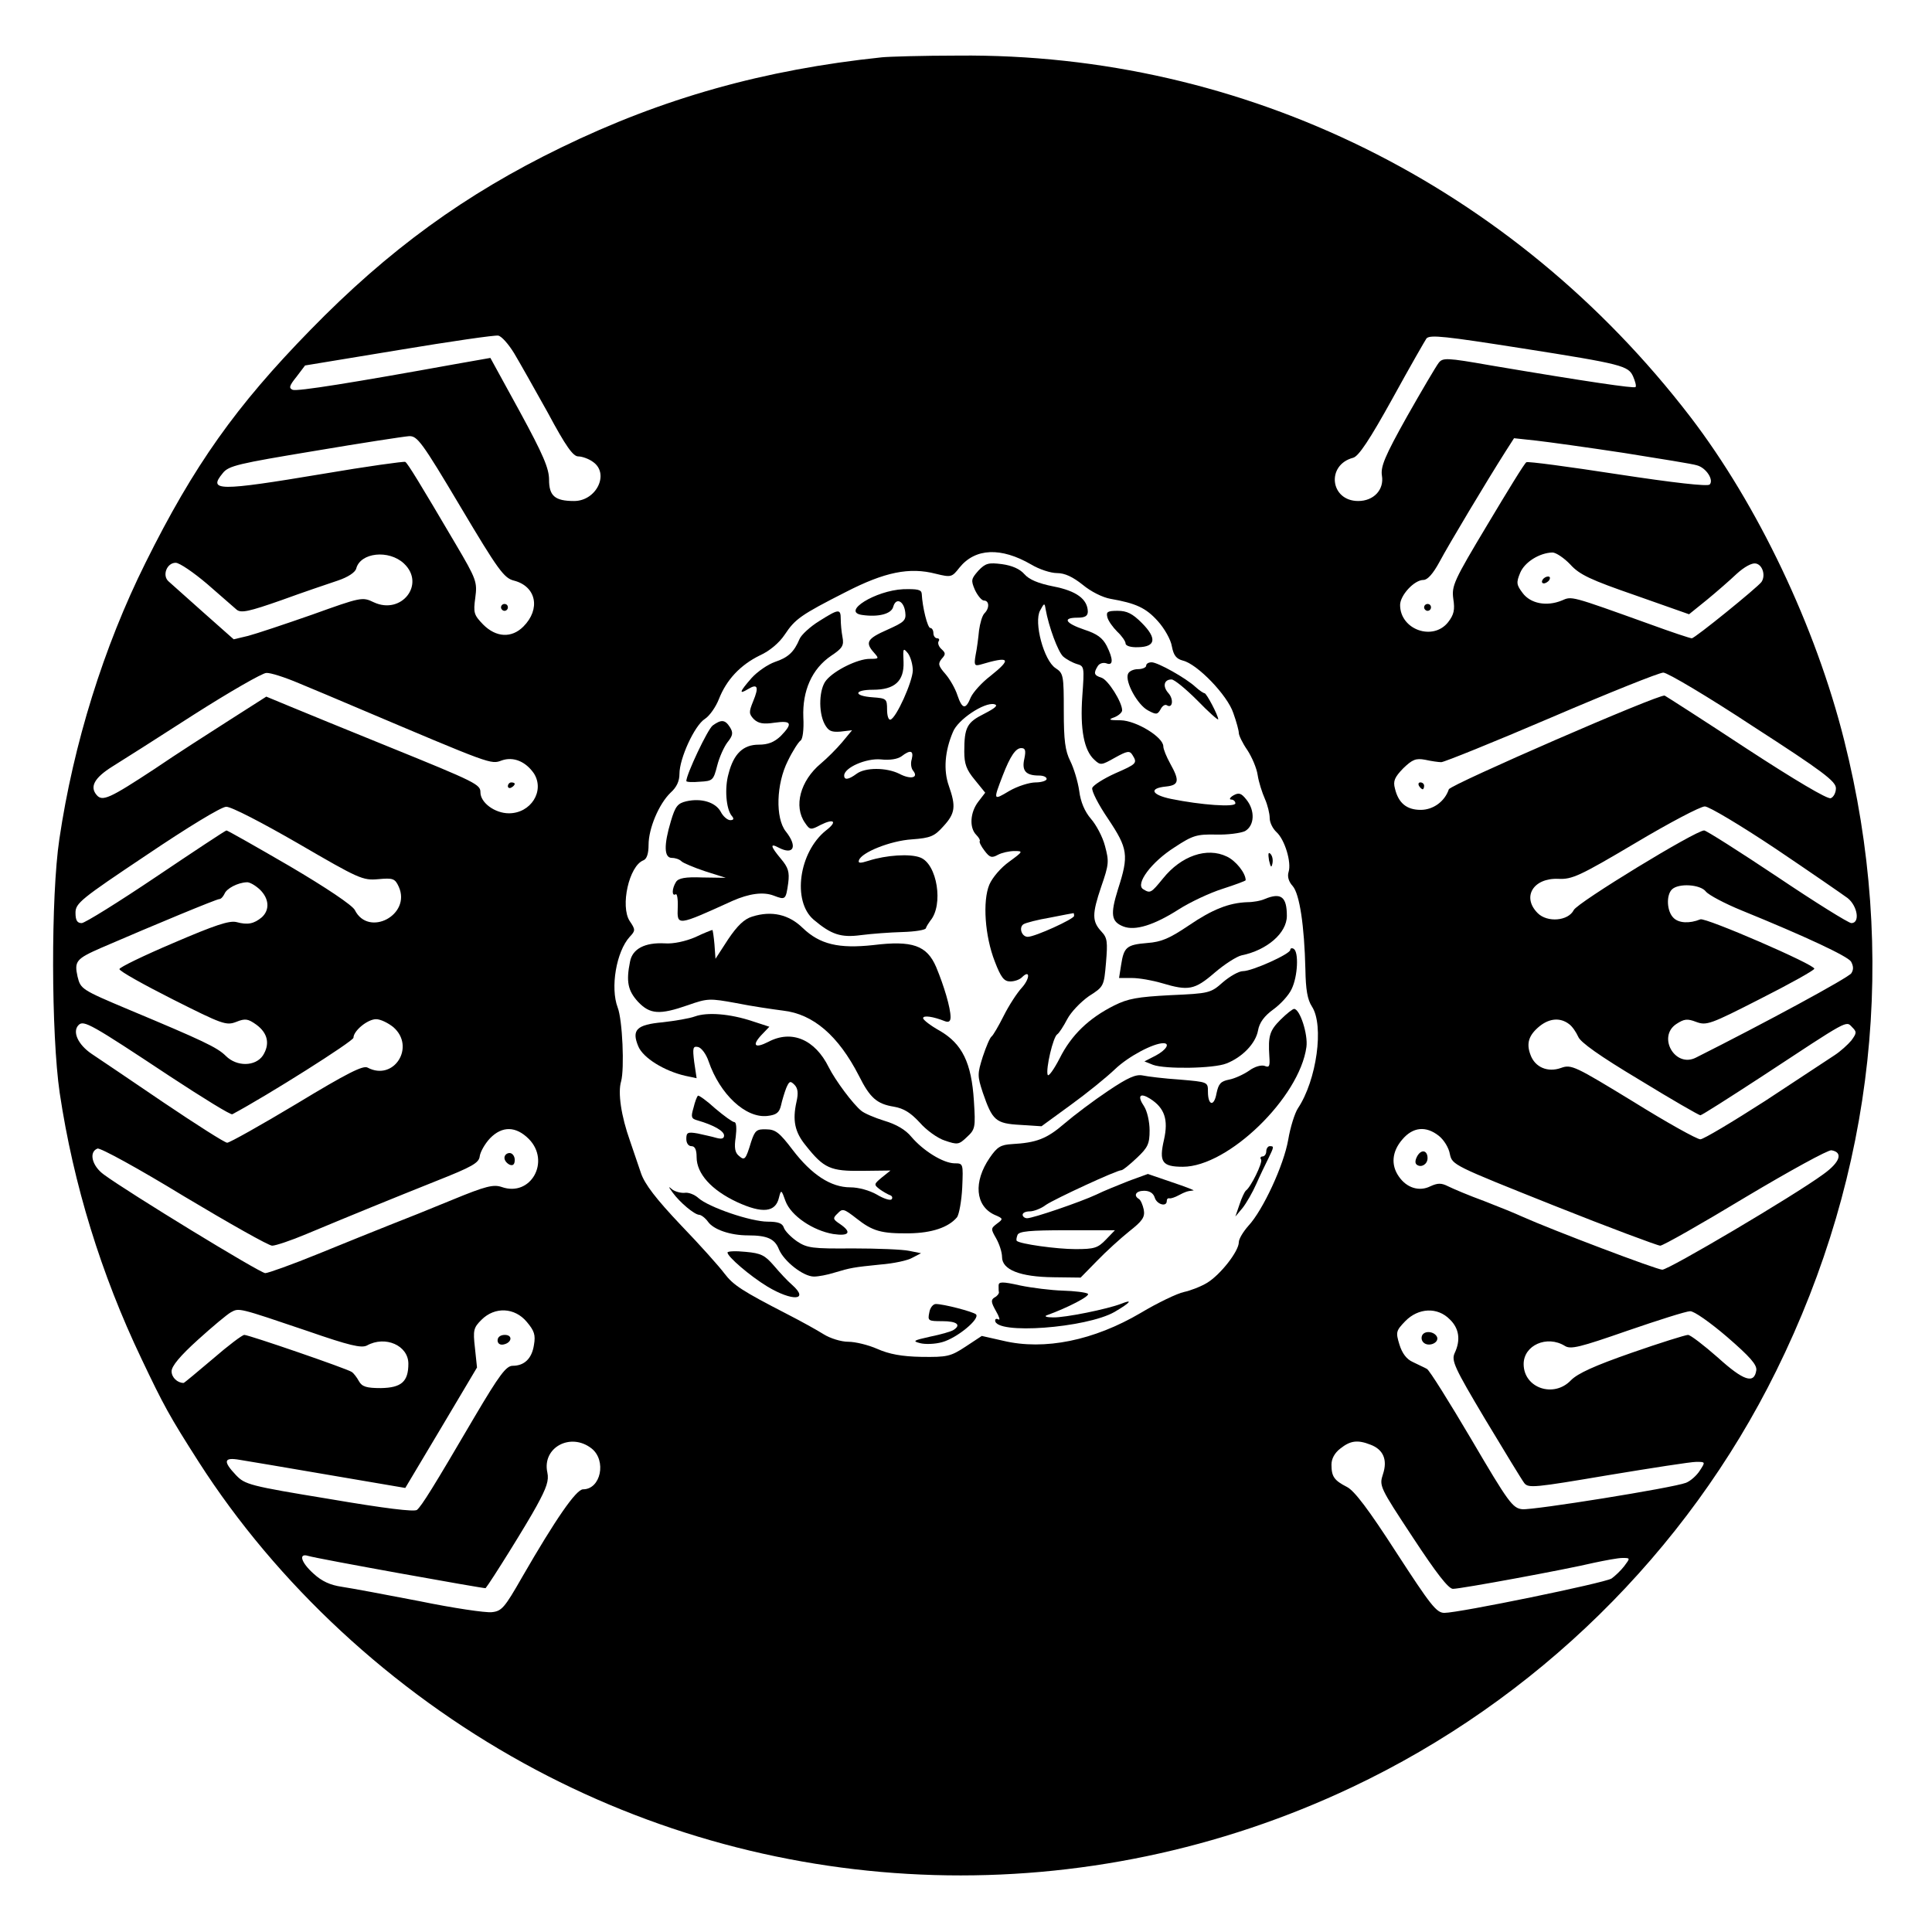 <?xml version="1.0" standalone="no"?>
<!DOCTYPE svg PUBLIC "-//W3C//DTD SVG 20010904//EN"
 "http://www.w3.org/TR/2001/REC-SVG-20010904/DTD/svg10.dtd">
<svg version="1.0" xmlns="http://www.w3.org/2000/svg"
 width="563pt" height="563pt" viewBox="0 0 563 563"
 preserveAspectRatio="xMidYMid meet">
<g transform="translate(0,563) scale(0.1,-0.1)"
fill="#000000" stroke="none">
<path d="M2570 5463 c-344 -36 -639 -119 -935 -263 -280 -136 -503 -298 -731
-532 -216 -221 -339 -394 -480 -678 -122 -245 -210 -528 -251 -805 -25 -167
-24 -569 1 -740 40 -267 121 -529 238 -774 65 -137 82 -168 167 -301 228 -356
562 -666 947 -878 744 -410 1641 -436 2414 -70 535 253 975 684 1236 1213 287
581 355 1215 198 1838 -83 331 -252 686 -448 942 -518 675 -1299 1061 -2134
1053 -103 0 -203 -3 -222 -5z m-1072 -862 c15 -25 59 -103 98 -173 53 -99 74
-128 89 -128 11 0 31 -7 43 -16 49 -34 10 -114 -55 -114 -56 0 -73 15 -73 62
0 33 -17 73 -85 198 l-86 157 -102 -18 c-298 -54 -460 -80 -474 -75 -12 5 -10
12 11 38 l25 33 273 45 c150 25 281 44 290 42 10 -2 30 -25 46 -51z m2937 14
c293 -46 310 -51 324 -82 6 -14 10 -28 7 -31 -5 -4 -137 15 -421 63 -131 23
-141 23 -153 7 -7 -9 -49 -80 -92 -156 -65 -116 -77 -146 -73 -172 7 -41 -24
-74 -69 -74 -82 0 -94 105 -15 126 16 4 48 52 115 173 51 93 96 171 99 175 11
11 55 6 278 -29z m-3093 -462 c110 -185 127 -208 156 -215 65 -17 78 -83 27
-134 -34 -34 -79 -32 -117 6 -27 28 -29 34 -23 78 6 46 4 53 -58 158 -103 175
-139 234 -146 238 -3 2 -112 -13 -241 -35 -305 -51 -334 -50 -291 2 17 22 45
28 268 65 136 23 260 42 275 43 24 1 37 -16 150 -206z m3391 157 c106 -17 201
-32 212 -36 27 -7 50 -43 37 -56 -6 -6 -104 5 -268 30 -143 22 -262 38 -266
35 -5 -2 -55 -84 -113 -181 -99 -165 -105 -179 -100 -217 5 -32 2 -46 -15 -68
-44 -56 -140 -22 -140 50 0 28 41 73 68 73 12 0 28 18 47 53 26 49 138 236
192 321 l25 39 65 -7 c35 -4 151 -20 256 -36z m-1728 -325 c23 -14 57 -25 75
-25 23 0 46 -11 75 -34 24 -20 58 -37 81 -41 74 -13 103 -26 138 -65 19 -21
38 -54 41 -74 5 -26 13 -36 32 -41 42 -10 130 -101 147 -153 9 -25 16 -51 16
-58 0 -7 11 -30 25 -50 13 -20 27 -52 30 -73 3 -20 13 -51 21 -69 8 -18 14
-43 14 -56 0 -13 9 -31 20 -41 24 -22 44 -88 35 -116 -4 -13 0 -28 12 -41 20
-23 34 -115 37 -243 1 -59 6 -88 19 -108 36 -55 14 -215 -41 -297 -9 -14 -22
-55 -28 -91 -13 -75 -74 -206 -116 -251 -15 -17 -28 -38 -28 -48 0 -26 -53
-94 -92 -118 -18 -11 -49 -23 -68 -27 -19 -4 -76 -31 -126 -61 -136 -80 -280
-110 -401 -81 l-62 14 -47 -31 c-44 -29 -54 -31 -129 -30 -57 1 -94 8 -128 23
-27 12 -65 21 -85 21 -21 0 -53 10 -72 22 -19 12 -66 38 -105 58 -134 69 -158
85 -184 119 -14 19 -71 83 -127 141 -72 76 -105 119 -116 151 -8 24 -23 67
-32 94 -26 73 -36 141 -26 174 10 37 4 179 -10 215 -22 58 -4 163 35 206 17
18 17 21 0 46 -28 43 -2 161 40 177 10 4 15 20 15 45 0 48 30 119 64 152 18
16 26 34 26 55 0 45 44 141 74 160 14 9 32 35 41 58 22 56 62 99 119 127 29
13 57 37 73 61 30 45 46 57 178 124 113 58 185 73 262 53 45 -11 47 -10 69 18
46 57 121 60 209 9z m-1828 3 c64 -60 -7 -151 -88 -113 -33 16 -37 15 -179
-36 -80 -28 -164 -56 -187 -62 l-42 -10 -88 78 c-48 43 -94 84 -102 91 -19 17
-5 54 21 54 11 0 52 -28 92 -62 39 -34 78 -68 86 -75 13 -10 36 -5 130 28 63
23 137 48 164 57 30 10 51 24 54 35 12 47 95 56 139 15z m3399 -3 c27 -30 60
-45 190 -90 l156 -55 52 42 c28 23 67 57 87 76 22 20 44 32 55 30 20 -3 30
-35 17 -54 -13 -17 -194 -164 -203 -164 -5 0 -59 18 -122 41 -234 84 -227 82
-257 69 -44 -18 -91 -9 -114 22 -18 24 -19 30 -7 59 13 31 56 58 94 59 10 0
34 -16 52 -35z m-3705 -346 c41 -17 115 -48 164 -69 399 -169 395 -168 427
-156 34 12 70 -3 94 -38 32 -51 -9 -116 -73 -116 -41 0 -83 31 -83 61 0 23
-11 29 -270 134 -118 48 -246 100 -284 116 l-70 29 -105 -67 c-58 -37 -158
-101 -221 -144 -131 -86 -152 -96 -169 -75 -20 24 -5 50 46 82 26 16 133 84
237 151 105 67 201 122 212 122 12 1 55 -13 95 -30z m4238 -126 c203 -131 241
-160 241 -180 0 -13 -7 -26 -15 -29 -9 -4 -105 53 -246 145 -126 83 -234 152
-238 154 -17 5 -623 -259 -629 -273 -12 -36 -46 -60 -82 -60 -41 0 -65 20 -75
62 -6 22 -1 33 24 59 27 26 37 30 64 25 18 -4 39 -7 47 -7 8 0 152 58 320 130
168 72 315 131 327 131 12 0 130 -70 262 -157z m-4240 -341 c177 -103 188
-108 233 -104 43 4 49 2 60 -22 37 -82 -88 -148 -128 -68 -7 14 -83 65 -190
128 -98 57 -181 104 -184 104 -3 0 -95 -61 -205 -135 -110 -74 -208 -135 -217
-135 -13 0 -18 8 -18 30 0 28 15 40 208 169 117 79 217 140 231 140 14 1 106
-47 210 -107z m4305 -15 c101 -68 195 -133 210 -144 29 -23 37 -73 11 -73 -8
0 -106 61 -216 135 -111 74 -207 135 -213 135 -25 0 -369 -210 -380 -232 -16
-32 -77 -37 -105 -9 -47 47 -13 103 60 100 40 -2 62 8 224 104 99 59 190 107
203 107 12 0 104 -55 206 -123z m-4417 -119 c27 -26 30 -59 6 -81 -23 -19 -41
-23 -74 -14 -21 5 -63 -9 -184 -61 -87 -37 -157 -71 -157 -76 0 -6 70 -45 155
-88 145 -73 156 -77 185 -66 27 11 35 9 59 -8 34 -25 40 -57 19 -90 -22 -32
-76 -33 -108 -1 -25 25 -68 45 -283 135 -138 58 -140 60 -149 96 -10 45 -4 52
69 84 155 67 336 142 344 142 5 0 11 7 15 15 6 16 39 33 65 34 8 1 25 -9 38
-21z m4214 -6 c8 -10 55 -35 104 -55 189 -77 308 -133 319 -149 7 -13 8 -23 1
-34 -8 -13 -254 -146 -453 -246 -61 -31 -113 61 -57 98 23 15 32 16 58 6 30
-11 41 -7 186 67 85 43 157 83 158 88 4 11 -317 150 -332 144 -32 -13 -63 -11
-78 4 -20 19 -22 66 -5 83 19 19 83 15 99 -6z m-3825 -395 c66 -57 2 -159 -75
-118 -13 7 -59 -16 -206 -105 -105 -63 -196 -114 -203 -114 -7 0 -90 53 -185
117 -94 64 -189 128 -210 142 -40 27 -57 65 -38 84 15 15 36 3 267 -150 96
-63 177 -113 181 -110 103 55 353 213 353 223 0 20 41 54 66 54 13 0 35 -11
50 -23z m3426 9 c10 -7 21 -24 27 -37 6 -16 62 -56 179 -126 93 -57 173 -103
177 -103 4 0 84 51 179 113 254 167 245 163 263 144 14 -14 14 -17 -2 -39 -10
-12 -32 -32 -49 -43 -17 -11 -108 -71 -202 -133 -95 -61 -180 -112 -189 -112
-10 0 -98 49 -196 110 -169 103 -180 109 -210 98 -39 -14 -76 2 -89 38 -13 34
-5 58 27 84 29 23 60 25 85 6z m-3031 -335 c64 -65 6 -170 -79 -140 -24 8 -46
3 -143 -37 -63 -26 -145 -59 -184 -74 -38 -15 -132 -53 -208 -84 -76 -31 -146
-56 -154 -56 -15 0 -401 236 -470 287 -35 25 -45 66 -19 76 8 3 121 -59 252
-139 132 -79 247 -144 257 -144 10 0 55 15 100 34 139 58 247 102 377 154 106
42 126 53 128 73 2 13 15 36 30 52 35 36 75 36 113 -2z m2652 9 c15 -12 29
-35 32 -53 7 -32 10 -33 303 -150 163 -65 303 -117 310 -117 8 0 119 63 248
141 129 77 242 139 251 137 35 -6 25 -35 -24 -70 -86 -63 -450 -278 -469 -278
-16 0 -322 116 -409 155 -17 8 -66 28 -110 45 -44 16 -91 36 -105 43 -20 10
-30 10 -52 0 -32 -16 -69 -5 -92 29 -23 33 -20 72 10 107 31 37 69 41 107 11z
m-3296 -569 c121 -42 156 -50 172 -42 54 30 121 0 121 -53 0 -52 -20 -70 -80
-71 -42 0 -55 4 -64 20 -6 11 -15 23 -21 27 -12 9 -300 108 -313 108 -6 0 -47
-31 -92 -70 -45 -38 -83 -70 -85 -70 -18 0 -35 16 -35 34 0 15 25 45 77 92 42
38 85 74 96 80 24 13 20 14 224 -55z m638 27 c22 -26 26 -38 21 -67 -6 -40
-28 -61 -62 -61 -19 0 -39 -27 -110 -147 -123 -210 -155 -261 -169 -273 -8 -6
-92 4 -256 32 -232 38 -245 42 -271 69 -39 41 -36 53 10 45 20 -3 137 -23 260
-44 l223 -38 105 176 104 175 -6 57 c-6 52 -4 59 19 82 39 39 97 36 132 -6z
m2690 7 c27 -26 32 -60 14 -98 -10 -22 -1 -42 89 -193 56 -93 107 -177 114
-186 12 -15 30 -13 243 23 127 21 242 39 258 39 27 0 27 0 10 -26 -9 -14 -27
-30 -40 -35 -39 -15 -445 -80 -477 -77 -28 3 -40 19 -148 203 -65 110 -123
203 -130 206 -7 4 -25 12 -41 20 -18 8 -31 25 -39 51 -11 36 -10 40 17 68 38
39 94 42 130 5z m808 -51 c67 -58 87 -81 85 -97 -6 -41 -37 -31 -112 37 -41
36 -80 66 -87 66 -7 0 -81 -23 -164 -52 -109 -38 -157 -60 -177 -80 -50 -53
-138 -23 -138 47 0 55 68 85 120 53 17 -11 44 -4 182 44 90 31 172 57 183 57
11 1 59 -33 108 -75z m-3309 -325 c44 -35 27 -119 -25 -119 -20 0 -80 -87
-177 -255 -52 -91 -60 -100 -89 -103 -18 -2 -113 12 -210 32 -98 19 -200 38
-227 42 -34 5 -58 16 -82 38 -37 33 -45 61 -16 52 25 -8 515 -96 517 -94 13
15 121 188 149 240 29 53 36 74 31 97 -16 73 68 118 129 70z m2270 11 c37 -14
50 -44 36 -86 -11 -34 -10 -37 87 -184 69 -105 104 -150 117 -150 23 0 327 56
411 76 33 7 70 14 83 14 23 0 23 0 5 -24 -10 -13 -27 -29 -37 -36 -21 -13
-444 -100 -487 -100 -23 0 -40 22 -140 176 -80 124 -122 180 -144 191 -37 19
-45 30 -45 65 0 17 9 34 26 47 29 23 50 26 88 11z"/>
<path d="M1460 3860 c0 -5 5 -10 10 -10 6 0 10 5 10 10 0 6 -4 10 -10 10 -5 0
-10 -4 -10 -10z"/>
<path d="M4150 3860 c0 -5 5 -10 10 -10 6 0 10 5 10 10 0 6 -4 10 -10 10 -5 0
-10 -4 -10 -10z"/>
<path d="M2851 3967 c-21 -24 -22 -28 -10 -56 8 -17 20 -31 26 -31 16 0 17
-22 2 -37 -7 -7 -13 -29 -16 -50 -2 -21 -6 -53 -10 -72 -5 -29 -3 -32 13 -28
87 26 94 18 30 -33 -25 -19 -50 -47 -57 -62 -15 -37 -25 -35 -39 6 -6 19 -22
47 -35 62 -21 24 -22 30 -11 44 12 13 12 17 0 28 -8 7 -12 17 -9 23 4 5 1 9
-4 9 -6 0 -11 7 -11 15 0 8 -4 15 -9 15 -8 0 -23 60 -25 100 -1 12 -13 14 -54
13 -81 -4 -181 -66 -120 -75 48 -7 86 3 91 24 8 28 31 17 35 -16 3 -24 -3 -29
-52 -51 -59 -26 -66 -37 -39 -67 15 -17 15 -18 -13 -18 -34 0 -102 -33 -126
-62 -21 -24 -24 -92 -5 -128 11 -20 19 -24 46 -22 l34 4 -29 -35 c-16 -19 -44
-47 -62 -62 -60 -50 -80 -125 -46 -173 14 -21 17 -21 45 -6 40 20 50 10 16
-16 -79 -63 -99 -206 -36 -260 51 -43 79 -53 138 -45 31 4 85 8 121 9 36 1 67
6 68 11 2 6 8 15 13 22 39 46 20 165 -29 184 -30 12 -100 7 -150 -9 -25 -8
-32 -8 -29 1 7 23 92 57 154 61 55 4 66 9 92 38 35 38 37 58 16 118 -16 45
-12 101 12 157 14 36 91 87 120 81 13 -3 4 -11 -29 -28 -50 -25 -58 -39 -58
-110 0 -36 6 -53 31 -83 l30 -37 -20 -26 c-24 -31 -27 -76 -6 -97 8 -8 12 -16
10 -18 -2 -3 4 -15 14 -28 15 -20 21 -22 39 -12 11 6 33 11 48 11 26 0 26 -1
-15 -31 -24 -17 -49 -46 -58 -67 -20 -48 -13 -150 16 -224 18 -47 27 -58 45
-58 12 0 27 5 34 12 24 24 24 -3 0 -30 -14 -15 -38 -52 -53 -82 -15 -30 -31
-57 -35 -60 -5 -3 -16 -29 -26 -59 -16 -51 -16 -56 0 -105 28 -81 37 -90 109
-94 l62 -4 85 62 c47 34 105 81 130 105 39 37 111 75 140 75 21 0 8 -20 -22
-36 l-33 -17 25 -10 c35 -13 177 -11 214 4 46 18 85 58 92 96 4 23 18 42 44
61 21 15 46 42 54 60 18 37 21 108 6 117 -5 3 -10 2 -10 -3 0 -12 -111 -62
-138 -62 -12 0 -38 -15 -58 -32 -36 -32 -40 -33 -153 -38 -96 -5 -124 -10
-164 -30 -74 -37 -125 -86 -159 -154 -17 -33 -33 -55 -35 -48 -6 17 16 111 28
118 5 3 18 23 29 44 11 21 39 50 63 67 44 28 44 29 50 98 5 60 4 72 -13 90
-28 30 -28 51 -1 131 23 66 23 74 11 119 -7 27 -26 62 -41 79 -18 21 -30 49
-34 81 -4 28 -16 67 -26 87 -15 30 -19 60 -19 146 0 104 -1 110 -24 125 -34
22 -64 134 -45 168 12 22 13 23 16 4 9 -51 36 -124 51 -138 9 -8 27 -18 40
-22 22 -6 22 -9 16 -93 -7 -97 5 -159 35 -186 18 -17 21 -16 60 6 36 20 43 21
51 8 15 -24 13 -26 -51 -54 -33 -15 -63 -34 -66 -42 -3 -8 18 -49 46 -90 58
-87 61 -106 29 -205 -23 -74 -20 -95 16 -109 34 -13 89 4 161 50 33 21 90 48
128 60 37 12 67 23 67 25 0 21 -29 57 -55 69 -58 28 -133 2 -186 -64 -35 -43
-37 -44 -58 -31 -23 15 24 79 92 122 53 35 65 38 120 37 34 -1 72 4 85 10 28
16 30 60 4 92 -15 19 -22 21 -38 12 -10 -6 -13 -12 -6 -12 6 0 12 -5 12 -11 0
-12 -100 -5 -188 13 -57 12 -65 31 -14 36 38 4 40 17 12 67 -11 20 -20 42 -20
50 0 27 -79 75 -124 76 -35 0 -38 2 -18 9 12 5 22 14 22 20 0 24 -41 89 -60
95 -22 7 -24 13 -11 34 5 8 16 11 25 8 20 -8 21 11 1 51 -12 23 -28 35 -65 47
-56 19 -65 35 -20 35 22 0 30 5 30 18 -1 36 -33 60 -100 73 -45 9 -71 20 -85
36 -13 15 -36 25 -65 29 -39 5 -48 3 -69 -19z m-191 -291 c-1 -33 -48 -138
-65 -143 -6 -2 -10 12 -10 29 0 32 -2 33 -42 36 -57 4 -55 22 1 22 63 0 91 25
89 81 -2 41 -1 42 13 25 8 -11 14 -34 14 -50z m325 -257 c-8 -35 4 -49 43 -49
12 0 22 -4 22 -10 0 -5 -15 -10 -32 -10 -18 0 -53 -11 -77 -25 -47 -28 -47
-28 -19 45 22 57 38 80 54 80 12 0 14 -7 9 -31z m-328 -1 c-4 -12 -2 -27 4
-34 17 -21 -8 -26 -40 -9 -38 19 -100 19 -125 0 -23 -17 -36 -19 -36 -5 0 23
64 51 107 47 26 -3 49 1 60 9 26 20 36 17 30 -8z m473 -457 c0 -9 -114 -61
-135 -61 -18 0 -27 28 -12 37 7 4 41 13 77 19 36 7 66 13 68 13 1 1 2 -3 2 -8z"/>
<path d="M2387 3820 c-26 -16 -52 -40 -57 -52 -16 -38 -33 -54 -72 -67 -20 -7
-51 -28 -68 -47 -35 -40 -38 -49 -10 -32 28 17 32 6 15 -35 -13 -32 -13 -37 2
-53 13 -12 27 -15 60 -10 50 7 54 -2 18 -39 -19 -18 -37 -25 -64 -25 -45 0
-73 -26 -88 -85 -12 -42 -7 -102 9 -122 8 -9 6 -13 -4 -13 -8 0 -21 11 -28 25
-15 27 -56 40 -100 30 -25 -6 -32 -14 -45 -58 -21 -70 -20 -107 3 -107 10 0
22 -4 28 -10 5 -5 36 -18 69 -29 l60 -19 -68 1 c-50 2 -70 -2 -77 -13 -12 -19
-13 -43 -1 -36 4 3 7 -14 6 -38 -2 -55 -3 -55 160 19 48 21 89 27 120 15 34
-13 35 -12 42 37 4 32 0 45 -21 70 -31 37 -33 47 -7 33 44 -23 56 3 21 47 -31
39 -28 139 6 206 14 29 31 55 37 59 6 4 10 31 8 68 -3 77 25 141 81 179 33 22
38 30 33 55 -3 16 -5 39 -5 52 0 31 -6 30 -63 -6z"/>
<path d="M3227 3831 c3 -11 16 -29 29 -42 13 -12 24 -28 24 -34 0 -7 15 -12
37 -11 51 1 55 26 10 71 -27 27 -43 35 -70 35 -30 0 -34 -3 -30 -19z"/>
<path d="M3340 3690 c0 -5 -11 -10 -24 -10 -13 0 -26 -6 -29 -14 -9 -23 28
-90 58 -106 24 -13 28 -13 37 3 5 10 13 15 18 12 17 -11 21 17 5 35 -18 20
-13 40 9 40 8 0 41 -27 75 -61 33 -34 61 -59 61 -55 0 11 -34 76 -40 76 -3 0
-15 8 -26 18 -28 26 -110 72 -128 72 -9 0 -16 -4 -16 -10z"/>
<path d="M2077 3516 c-15 -11 -77 -143 -77 -162 0 -3 18 -4 39 -2 38 2 40 4
51 47 6 24 20 55 30 68 16 20 17 28 7 44 -14 22 -25 23 -50 5z"/>
<path d="M3698 3123 c5 -21 7 -23 10 -9 2 10 0 22 -6 28 -6 6 -7 0 -4 -19z"/>
<path d="M3685 3010 c-11 -5 -33 -9 -50 -9 -54 -2 -102 -21 -171 -68 -55 -37
-79 -48 -121 -51 -60 -5 -68 -12 -76 -64 l-6 -38 38 0 c21 0 60 -7 87 -15 77
-23 95 -20 153 30 29 25 65 48 79 51 74 15 132 65 132 115 0 56 -17 69 -65 49z"/>
<path d="M2192 2959 c-23 -7 -43 -26 -70 -66 l-37 -57 -3 42 c-2 23 -5 42 -6
42 -2 0 -25 -9 -50 -21 -28 -12 -64 -20 -89 -18 -58 3 -94 -16 -101 -53 -12
-59 -6 -85 23 -117 35 -37 63 -39 146 -10 57 20 63 20 140 6 44 -9 106 -18
137 -22 88 -10 161 -73 221 -190 32 -64 52 -82 102 -90 29 -5 49 -18 75 -46
19 -22 52 -46 74 -53 36 -12 40 -12 63 10 25 23 26 28 21 106 -7 111 -34 166
-99 204 -27 15 -49 32 -49 37 0 9 29 5 64 -9 11 -4 16 0 16 12 0 27 -19 91
-42 146 -27 63 -69 78 -183 64 -101 -11 -156 2 -206 50 -40 39 -90 51 -147 33z"/>
<path d="M3732 2659 c-32 -32 -37 -47 -33 -108 2 -28 0 -33 -14 -27 -10 3 -29
-2 -45 -14 -16 -11 -42 -23 -58 -26 -25 -5 -31 -12 -37 -40 -7 -40 -25 -36
-25 5 0 28 0 28 -82 35 -46 3 -94 9 -108 12 -20 4 -43 -6 -101 -45 -42 -28
-99 -71 -127 -95 -52 -45 -82 -56 -153 -60 -33 -2 -43 -8 -65 -40 -48 -70 -42
-140 14 -166 26 -11 26 -12 7 -26 -18 -14 -18 -15 -2 -43 9 -16 17 -40 17 -54
0 -37 52 -58 150 -59 l79 -1 48 49 c26 27 69 66 94 86 38 30 46 41 42 63 -3
14 -9 28 -14 31 -17 10 -9 24 15 24 16 0 27 -7 31 -20 6 -20 35 -28 35 -10 0
6 3 9 8 8 4 -1 16 3 27 9 19 10 24 12 43 14 4 0 -24 11 -63 24 l-70 24 -55
-20 c-30 -12 -73 -29 -95 -40 -47 -22 -185 -69 -202 -69 -7 0 -13 5 -13 10 0
6 9 10 21 10 11 0 33 8 47 19 27 18 206 101 220 101 4 0 24 16 45 36 32 30 37
41 37 80 0 25 -7 56 -16 70 -21 31 -12 41 18 22 42 -27 53 -61 40 -119 -15
-65 -6 -79 55 -79 132 0 340 202 360 349 5 37 -19 111 -36 111 -4 0 -22 -14
-39 -31z m-509 -641 c-24 -25 -34 -28 -89 -28 -55 0 -162 15 -171 24 -2 2 -1
9 2 17 4 11 35 14 145 14 l139 0 -26 -27z"/>
<path d="M2025 2668 c-16 -6 -59 -13 -94 -17 -76 -7 -91 -22 -71 -70 14 -34
76 -72 137 -86 l33 -7 -7 47 c-5 41 -4 47 11 44 10 -2 24 -21 31 -42 33 -96
108 -166 171 -159 27 3 35 10 40 31 3 14 10 37 15 50 9 21 12 22 24 10 10 -10
12 -24 6 -50 -12 -54 -5 -88 27 -127 53 -67 72 -75 164 -74 l83 1 -25 -20
c-24 -20 -24 -21 -6 -35 10 -7 24 -15 30 -17 6 -2 8 -8 4 -12 -4 -4 -23 2 -43
14 -21 12 -53 21 -77 21 -57 0 -113 37 -168 109 -38 50 -50 60 -77 60 -28 1
-33 -3 -44 -36 -16 -53 -19 -56 -36 -41 -11 9 -14 23 -9 55 3 24 2 43 -4 43
-5 0 -30 18 -56 40 -25 23 -48 39 -50 37 -3 -2 -9 -18 -13 -35 -8 -27 -7 -32
12 -37 48 -14 77 -31 77 -44 0 -9 -7 -11 -22 -7 -13 4 -38 9 -55 13 -29 5 -33
3 -33 -16 0 -12 6 -21 15 -21 10 0 15 -10 15 -32 0 -48 43 -96 118 -131 74
-34 112 -30 122 13 6 24 7 24 19 -10 16 -43 80 -86 139 -96 47 -7 55 5 20 29
-21 14 -22 17 -7 31 14 15 18 14 54 -14 48 -38 73 -45 155 -44 65 1 114 17
139 47 6 9 13 47 15 86 3 71 3 71 -23 71 -33 1 -90 36 -125 77 -17 21 -45 37
-79 47 -29 9 -59 22 -67 29 -24 19 -76 89 -95 127 -40 81 -108 110 -176 74
-39 -20 -49 -11 -20 20 l23 24 -49 16 c-66 22 -132 27 -168 14z"/>
<path d="M3690 2275 c0 -8 -5 -15 -11 -15 -5 0 -8 -4 -4 -9 5 -9 -30 -81 -45
-91 -3 -3 -12 -21 -18 -40 l-12 -35 21 25 c11 14 29 45 40 70 11 25 27 58 35
74 17 35 17 36 4 36 -5 0 -10 -7 -10 -15z"/>
<path d="M1960 2155 c21 -29 63 -64 77 -65 6 0 18 -9 26 -20 16 -23 65 -40
117 -40 56 0 78 -10 90 -41 15 -35 71 -79 102 -79 13 0 39 5 58 11 50 15 57
16 135 24 39 3 81 12 94 20 l25 13 -35 7 c-19 4 -92 7 -164 7 -118 -1 -133 1
-163 21 -17 12 -35 30 -38 40 -4 12 -16 17 -47 17 -49 0 -172 42 -202 69 -11
10 -29 17 -40 15 -10 -1 -26 3 -35 9 -13 11 -13 10 0 -8z"/>
<path d="M2120 1980 c0 -12 65 -68 116 -99 73 -44 124 -41 72 5 -13 11 -36 36
-53 56 -26 30 -37 36 -82 40 -29 3 -53 2 -53 -2z"/>
<path d="M2910 1884 c0 -8 0 -17 1 -20 0 -4 -5 -11 -13 -15 -11 -7 -10 -14 4
-39 10 -17 13 -28 8 -25 -6 3 -10 2 -10 -3 0 -42 266 -22 348 25 46 27 55 38
20 24 -41 -16 -165 -41 -199 -40 -19 0 -27 3 -19 6 61 22 129 57 120 63 -6 4
-39 8 -73 9 -34 1 -90 8 -124 15 -53 12 -63 11 -63 0z"/>
<path d="M2708 1805 c-5 -24 -3 -25 38 -25 43 0 56 -11 32 -26 -6 -4 -37 -13
-67 -19 -49 -11 -53 -13 -30 -19 15 -4 44 -3 65 3 43 12 111 68 98 81 -10 8
-94 30 -117 30 -8 0 -17 -11 -19 -25z"/>
<path d="M4495 3940 c-3 -5 -2 -10 4 -10 5 0 13 5 16 10 3 6 2 10 -4 10 -5 0
-13 -4 -16 -10z"/>
<path d="M1480 3339 c0 -5 5 -7 10 -4 6 3 10 8 10 11 0 2 -4 4 -10 4 -5 0 -10
-5 -10 -11z"/>
<path d="M4135 3340 c3 -5 8 -10 11 -10 2 0 4 5 4 10 0 6 -5 10 -11 10 -5 0
-7 -4 -4 -10z"/>
<path d="M1470 2256 c0 -8 7 -16 15 -20 10 -4 15 1 15 14 0 11 -7 20 -15 20
-8 0 -15 -6 -15 -14z"/>
<path d="M4130 2261 c-7 -13 -7 -22 0 -26 13 -8 30 3 30 20 0 23 -18 27 -30 6z"/>
<path d="M1450 1724 c0 -9 7 -14 17 -12 25 5 28 28 4 28 -12 0 -21 -6 -21 -16z"/>
<path d="M4145 1740 c-4 -7 -3 -16 3 -22 14 -14 45 -2 40 15 -6 16 -34 21 -43
7z"/>
</g>
</svg>

